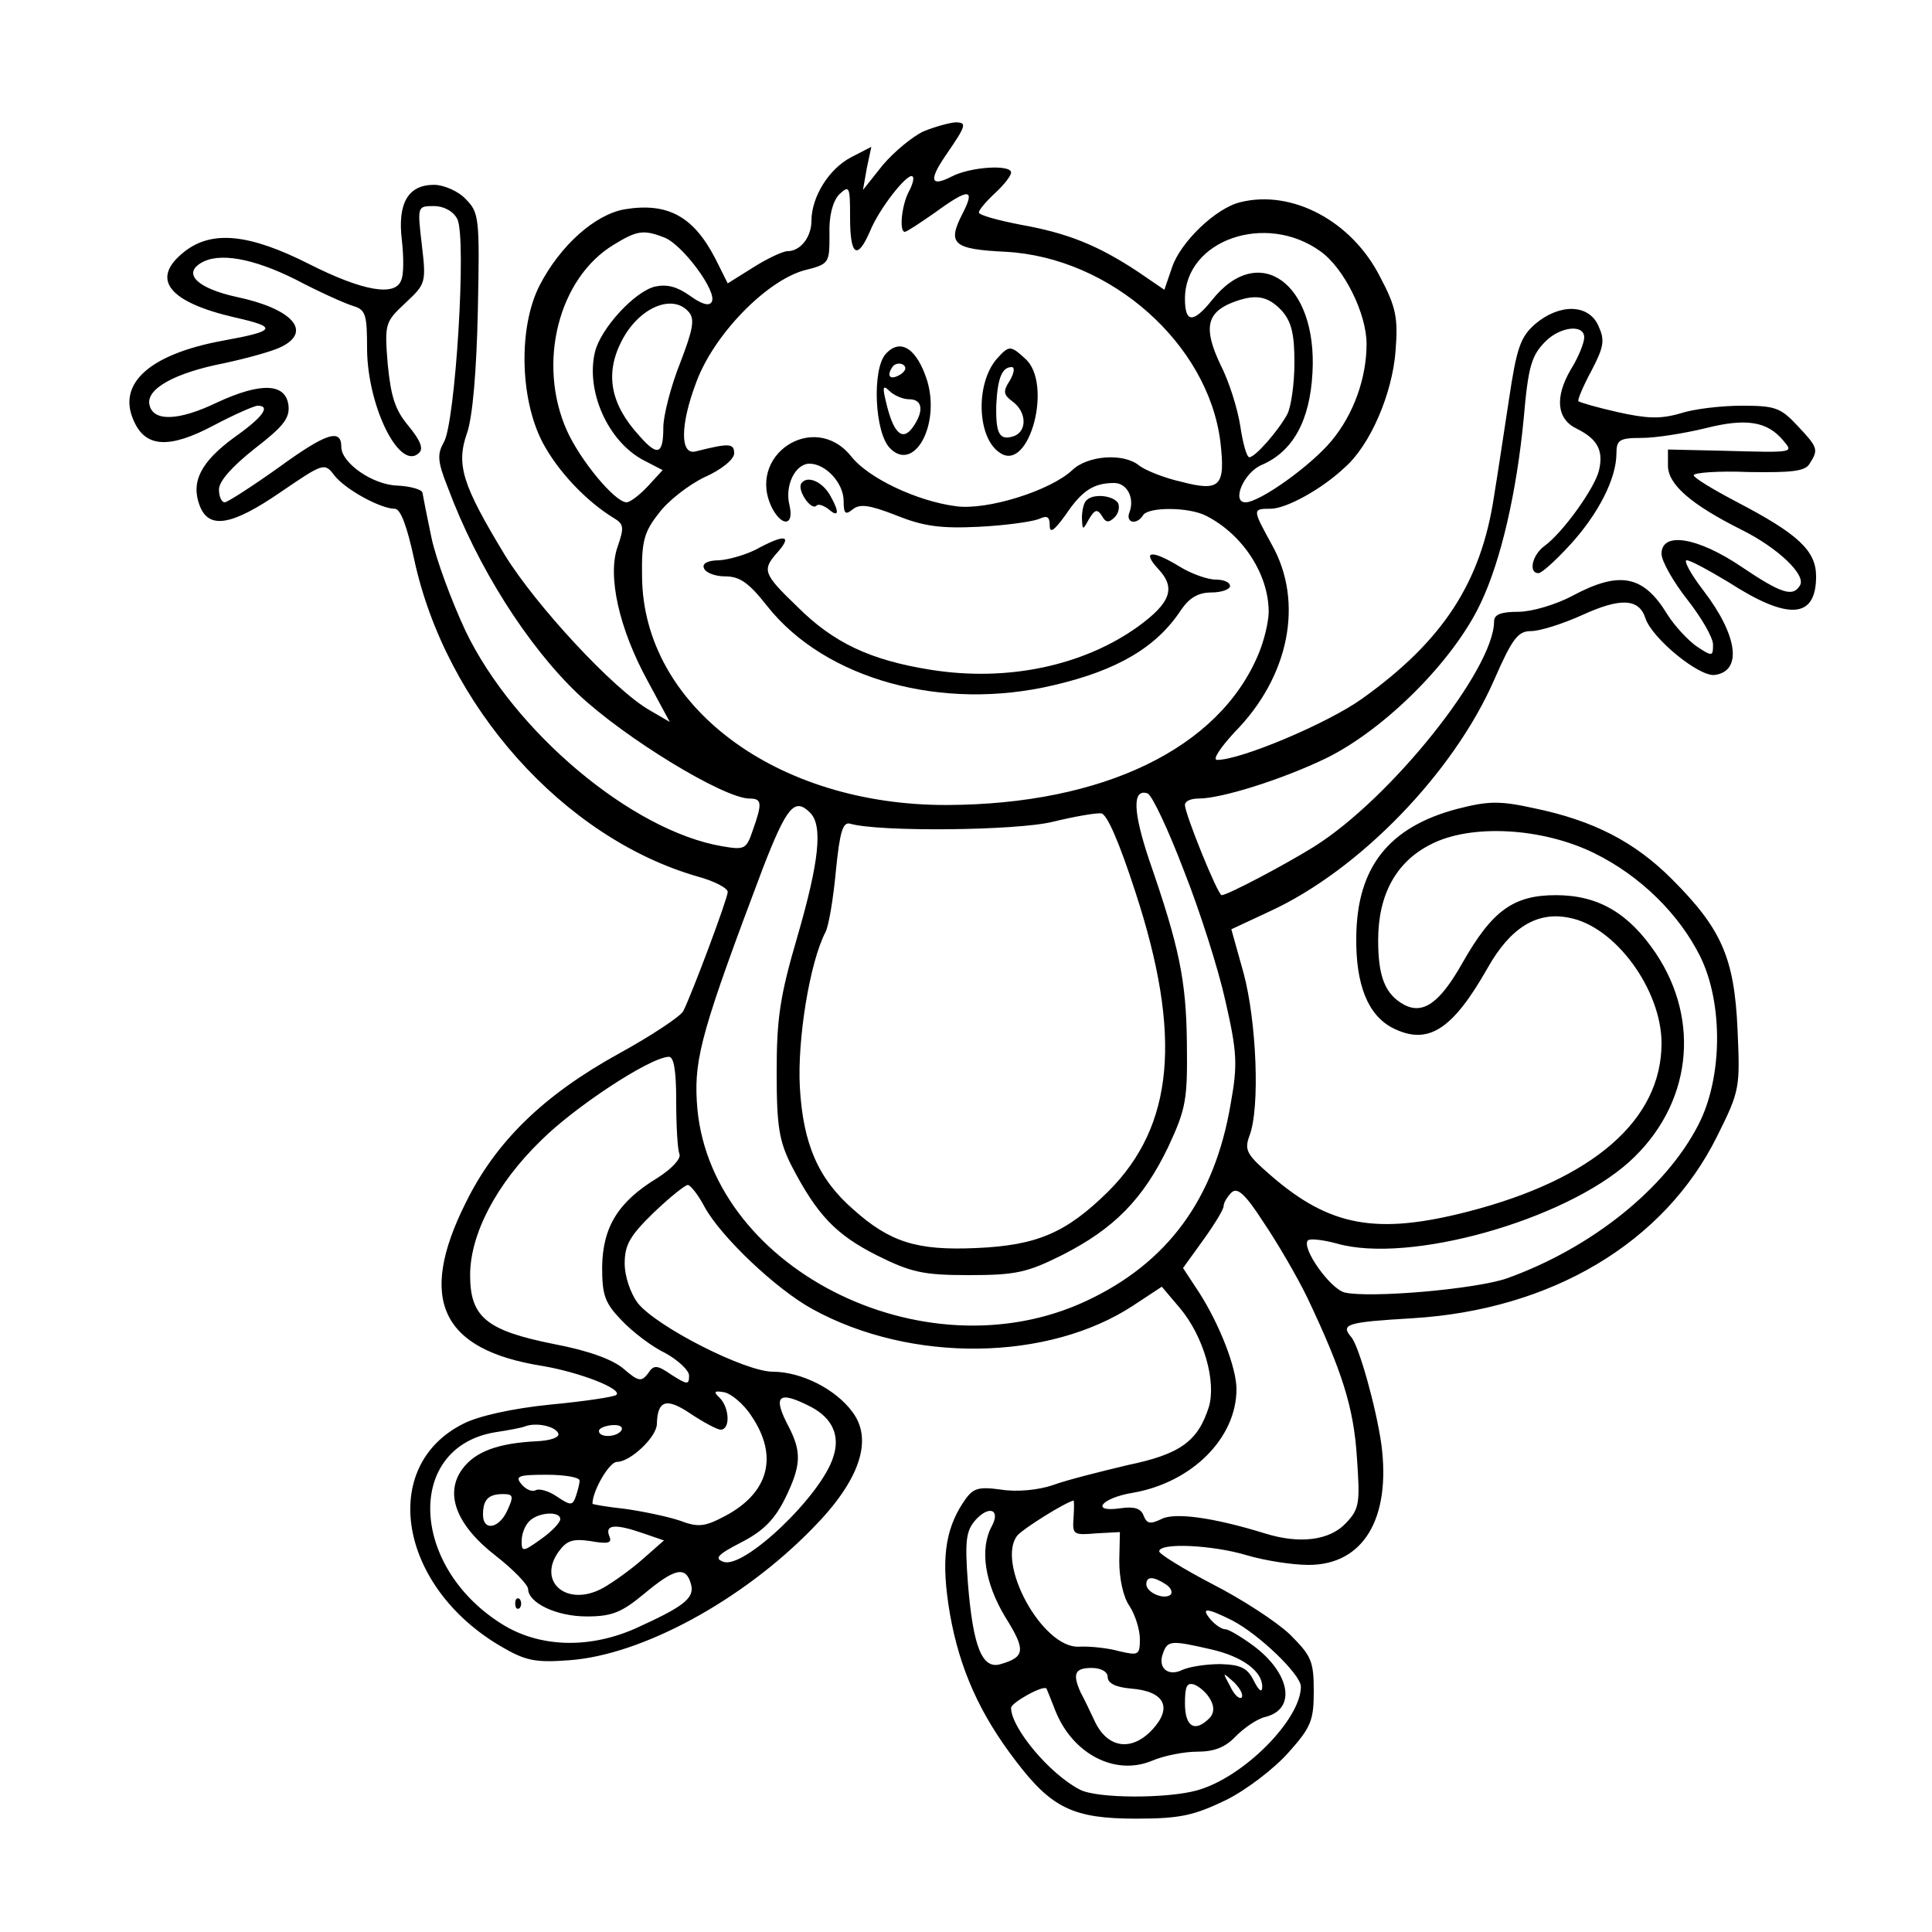 <?xml version="1.0" standalone="no"?>
<!DOCTYPE svg PUBLIC "-//W3C//DTD SVG 20010904//EN"
 "http://www.w3.org/TR/2001/REC-SVG-20010904/DTD/svg10.dtd">
<svg version="1.0" xmlns="http://www.w3.org/2000/svg"
 width="300pt" height="300pt" viewBox="0 0 300 300"
 preserveAspectRatio="xMidYMid meet">
<g transform="translate(0,300) scale(0.1,-0.1)"
fill="#000000" stroke="none">
<path d="M1434 2796 c-17 -8 -45 -31 -63 -52 l-31 -39 6 34 7 33 -31 -16 c-35
-18 -62 -62 -62 -99 0 -25 -17 -47 -37 -47 -7 0 -31 -11 -53 -25 l-40 -25 -19
38 c-34 66 -74 88 -141 77 -46 -8 -100 -56 -132 -118 -33 -64 -31 -175 4 -243
24 -46 69 -93 112 -119 15 -9 15 -15 5 -44 -16 -45 2 -127 47 -209 l34 -63
-31 18 c-56 32 -177 163 -225 241 -66 109 -76 140 -59 189 9 25 15 98 17 191
3 144 2 152 -19 173 -11 12 -34 22 -49 22 -40 0 -57 -28 -50 -86 3 -26 3 -54
-1 -62 -9 -26 -60 -17 -143 25 -93 47 -151 53 -194 19 -53 -42 -25 -78 79
-102 67 -15 64 -21 -19 -36 -114 -21 -165 -67 -138 -125 18 -41 55 -43 123 -7
32 17 64 31 69 31 21 0 8 -18 -36 -49 -52 -38 -68 -69 -54 -106 14 -37 49 -32
126 21 66 45 68 46 83 26 17 -22 72 -52 94 -52 9 0 19 -27 30 -78 49 -228 232
-433 440 -493 26 -7 47 -18 47 -24 0 -10 -55 -157 -69 -185 -4 -8 -49 -38
-100 -66 -116 -64 -191 -136 -238 -232 -75 -150 -38 -228 119 -253 59 -10 125
-36 115 -45 -3 -3 -49 -10 -102 -15 -60 -6 -113 -18 -136 -30 -131 -66 -100
-252 58 -345 39 -23 54 -26 107 -22 112 8 268 92 378 205 73 74 94 137 62 180
-26 36 -80 63 -124 63 -43 0 -181 70 -210 107 -11 15 -20 41 -20 61 0 29 8 43
45 79 25 24 49 43 53 43 4 0 16 -15 26 -34 25 -46 111 -128 168 -159 153 -84
366 -81 498 6 l44 29 28 -33 c37 -44 57 -114 45 -154 -17 -53 -44 -73 -126
-90 -42 -10 -94 -23 -116 -31 -23 -8 -57 -11 -81 -7 -37 5 -44 2 -59 -21 -28
-43 -34 -90 -20 -172 15 -85 46 -155 102 -228 56 -74 90 -90 187 -90 69 0 90
5 140 29 32 16 75 49 97 74 35 39 39 50 39 95 0 47 -4 55 -37 88 -21 20 -75
55 -120 78 -46 24 -83 47 -83 51 0 14 83 10 136 -6 27 -8 70 -15 96 -15 85 0
128 72 113 187 -8 57 -35 154 -47 167 -17 20 -6 23 95 29 216 13 391 117 473
282 36 72 36 76 32 167 -5 111 -25 156 -102 233 -58 58 -122 91 -214 110 -54
12 -72 11 -119 -1 -106 -28 -156 -90 -157 -199 -1 -74 18 -121 56 -141 55 -28
93 -4 148 93 35 62 76 88 126 78 72 -13 144 -112 144 -195 0 -119 -106 -211
-299 -261 -143 -37 -216 -24 -308 56 -37 32 -41 39 -33 61 17 43 11 179 -9
253 l-19 68 60 28 c139 64 285 215 348 359 28 64 37 76 57 76 14 0 49 11 80
25 59 27 88 26 98 -5 10 -31 84 -92 108 -88 43 6 35 62 -18 131 -20 26 -31 47
-26 47 6 0 35 -16 65 -34 93 -60 136 -57 136 9 0 40 -28 66 -124 116 -36 19
-66 37 -66 41 0 4 38 7 85 5 67 -1 88 1 95 13 14 22 13 25 -19 59 -26 28 -35
31 -86 31 -32 0 -75 -5 -96 -12 -31 -9 -52 -8 -97 2 -31 7 -59 15 -61 17 -2 1
7 23 20 47 20 38 21 48 11 70 -15 34 -60 35 -98 3 -23 -20 -29 -37 -41 -118
-8 -52 -18 -119 -23 -149 -20 -134 -79 -225 -205 -315 -53 -38 -188 -95 -225
-95 -8 0 5 19 27 43 85 86 108 202 58 291 -30 55 -31 56 -2 56 24 0 79 30 115
64 40 35 74 115 79 181 4 51 1 68 -24 115 -44 87 -137 136 -217 116 -38 -9
-93 -62 -106 -101 l-12 -35 -41 28 c-62 41 -109 60 -182 73 -36 7 -65 15 -65
19 0 4 11 17 25 30 14 13 25 27 25 32 0 13 -63 9 -92 -6 -33 -17 -36 -6 -10
32 33 48 34 52 15 52 -10 -1 -32 -7 -49 -14z m-23 -94 c-11 -21 -15 -62 -6
-62 3 0 24 14 47 30 52 38 63 38 43 -1 -25 -48 -15 -56 67 -60 163 -9 314
-143 333 -295 8 -69 0 -78 -61 -62 -27 6 -56 18 -65 25 -24 20 -80 16 -104 -7
-34 -32 -133 -63 -181 -56 -61 8 -136 44 -162 77 -58 73 -166 1 -122 -82 16
-28 33 -24 26 6 -8 31 9 65 31 65 25 0 53 -30 53 -58 0 -20 3 -22 14 -13 11 9
26 7 67 -9 42 -17 69 -21 129 -18 41 2 83 8 93 12 13 6 17 4 17 -10 0 -13 7
-8 25 17 25 37 43 49 75 49 20 0 32 -23 24 -45 -7 -17 11 -21 21 -5 8 13 71
13 98 -1 57 -29 97 -91 97 -149 0 -15 -7 -45 -16 -66 -61 -146 -241 -233 -483
-234 -266 -1 -472 154 -474 354 -1 55 3 70 26 99 14 19 46 44 71 56 27 12 46
28 46 37 0 16 -8 16 -60 3 -24 -6 -24 41 1 107 27 74 108 157 167 174 40 10
40 11 40 56 -1 29 5 51 15 62 16 15 17 13 17 -36 0 -59 11 -67 31 -21 14 35
59 92 66 85 3 -2 0 -13 -6 -24z m-701 -42 c15 -28 -3 -319 -21 -347 -10 -18
-10 -29 6 -69 46 -124 124 -247 203 -322 72 -68 226 -162 266 -162 19 0 20 -7
5 -49 -10 -30 -13 -31 -48 -25 -140 24 -323 178 -398 334 -22 47 -46 112 -53
145 -7 33 -13 64 -14 70 -1 5 -19 10 -39 11 -38 1 -87 35 -87 60 0 29 -23 22
-96 -31 -42 -30 -81 -55 -85 -55 -5 0 -9 9 -9 20 0 13 21 36 55 63 44 34 55
47 53 67 -4 35 -42 37 -111 5 -60 -29 -100 -30 -105 -3 -5 24 39 49 116 64 37
8 77 19 90 26 47 24 15 59 -71 77 -59 13 -83 35 -56 52 28 18 82 8 148 -25 36
-19 76 -37 89 -41 20 -6 22 -13 22 -68 1 -89 51 -190 81 -160 7 7 1 20 -17 42
-21 25 -27 46 -32 96 -5 63 -4 65 28 95 31 29 32 31 25 90 -7 60 -7 60 19 60
15 0 30 -8 36 -20z m322 -29 c28 -11 83 -85 73 -100 -4 -7 -16 -3 -34 10 -20
14 -35 18 -54 14 -32 -8 -84 -65 -93 -101 -15 -61 20 -140 76 -169 l29 -15
-23 -25 c-13 -14 -28 -25 -33 -25 -18 0 -72 65 -93 112 -46 104 -13 236 73
288 36 22 46 24 79 11z m1018 -21 c37 -26 72 -97 72 -144 0 -53 -20 -109 -54
-150 -32 -39 -112 -96 -134 -96 -22 0 -3 46 25 58 49 21 75 69 79 143 8 139
-83 205 -156 113 -29 -36 -42 -36 -42 2 0 91 125 135 210 74z m-60 -92 c15
-17 20 -35 20 -81 0 -32 -5 -68 -11 -80 -14 -26 -50 -67 -59 -67 -4 0 -10 21
-14 48 -4 26 -17 69 -31 96 -26 55 -22 80 18 96 36 14 55 11 77 -12z m-920 -3
c9 -11 6 -27 -14 -79 -14 -35 -26 -81 -26 -100 0 -42 -9 -45 -37 -13 -45 49
-54 96 -28 147 27 53 80 75 105 45z m1390 -39 c0 -8 -9 -31 -21 -50 -25 -43
-22 -77 10 -92 32 -16 41 -34 34 -64 -6 -27 -56 -97 -85 -118 -19 -14 -25 -42
-9 -42 5 0 27 20 49 44 44 48 72 103 72 142 0 21 5 24 39 24 22 0 66 7 99 15
63 16 96 11 121 -19 16 -19 18 -19 -91 -16 l-88 2 0 -25 c0 -29 35 -60 115
-100 56 -28 100 -70 90 -86 -11 -19 -30 -12 -91 29 -68 46 -124 55 -124 20 0
-11 18 -43 40 -71 22 -28 40 -59 40 -70 0 -18 -1 -19 -25 -3 -13 9 -34 31 -46
50 -37 61 -74 68 -147 29 -26 -14 -64 -25 -84 -25 -27 0 -38 -4 -38 -15 0 -74
-160 -275 -280 -350 -45 -28 -134 -75 -143 -75 -6 0 -57 126 -57 140 0 6 9 10
21 10 36 0 131 30 199 63 91 45 197 151 239 240 32 67 56 173 67 287 7 81 12
98 34 120 23 23 60 27 60 6z m-622 -827 c25 -63 54 -154 65 -204 18 -79 19
-98 8 -159 -25 -148 -98 -247 -224 -306 -254 -119 -591 54 -605 310 -4 68 9
114 103 363 37 95 49 109 73 85 20 -20 14 -76 -20 -193 -27 -92 -32 -127 -32
-210 0 -85 4 -107 23 -145 40 -77 69 -107 132 -139 54 -27 73 -31 144 -31 72
0 90 4 144 31 81 41 126 87 165 168 28 60 30 74 29 161 -1 98 -12 150 -58 283
-26 77 -27 113 -3 105 7 -3 32 -56 56 -119z m-75 -34 c73 -223 60 -363 -42
-465 -65 -64 -110 -84 -206 -88 -91 -4 -133 9 -190 60 -54 47 -78 101 -83 190
-4 73 15 193 40 241 5 10 12 52 16 95 6 61 11 76 22 73 44 -13 259 -11 315 3
33 8 67 14 75 13 9 -1 28 -45 53 -122z m713 60 c71 -35 131 -94 164 -160 36
-73 35 -189 -3 -262 -51 -99 -166 -191 -297 -238 -49 -17 -213 -31 -252 -22
-23 6 -68 70 -57 81 3 3 23 1 45 -5 112 -32 353 36 454 127 96 87 112 218 41
324 -42 62 -89 90 -155 90 -66 0 -99 -24 -145 -105 -35 -62 -61 -81 -91 -65
-29 16 -40 43 -40 100 0 71 28 122 82 149 62 32 173 26 254 -14z m-1426 -384
c0 -38 2 -75 5 -83 3 -7 -12 -23 -34 -37 -61 -37 -85 -76 -86 -138 0 -44 4
-56 30 -83 17 -18 47 -41 68 -51 20 -11 37 -27 37 -35 0 -15 -3 -14 -27 1 -23
16 -28 16 -37 2 -10 -13 -15 -12 -37 7 -17 15 -56 29 -109 39 -105 21 -130 42
-130 107 0 63 40 141 110 209 51 51 167 128 198 130 8 1 12 -19 12 -68z m980
-306 c54 -114 72 -170 77 -248 5 -71 4 -80 -17 -102 -25 -27 -72 -33 -126 -16
-81 25 -141 33 -161 22 -17 -8 -22 -7 -27 5 -4 12 -15 15 -36 12 -48 -7 -30
16 19 24 92 16 161 85 161 161 0 33 -26 100 -58 150 l-25 38 31 43 c18 25 32
48 32 53 0 5 5 14 12 21 9 9 21 -1 50 -46 21 -31 52 -84 68 -117z m-863 -184
c42 -62 27 -119 -41 -155 -32 -17 -42 -18 -71 -7 -18 6 -56 14 -84 18 -28 3
-51 7 -51 8 0 20 26 65 38 65 21 0 62 39 62 59 1 37 15 41 52 16 21 -14 42
-25 47 -25 15 0 14 33 -1 49 -11 10 -9 12 7 9 10 -2 30 -18 42 -37z m93 14
c32 -17 45 -44 34 -77 -18 -60 -140 -176 -171 -163 -14 5 -9 11 28 30 35 18
52 36 68 68 25 51 26 72 6 111 -26 49 -17 58 35 31z m-393 -41 c2 -6 -12 -11
-34 -12 -60 -3 -95 -16 -115 -43 -28 -38 -10 -87 52 -135 27 -21 49 -44 50
-51 0 -22 44 -43 91 -43 39 0 54 6 89 35 48 40 65 44 73 15 6 -22 -12 -35 -87
-69 -73 -32 -150 -29 -208 8 -142 90 -148 274 -9 297 20 3 41 7 46 9 18 7 48
0 52 -11z m98 5 c-7 -11 -35 -12 -35 -1 0 4 9 8 20 9 11 1 18 -2 15 -8z m-65
-78 c0 -5 -3 -16 -6 -25 -5 -14 -8 -14 -29 0 -13 9 -28 13 -33 10 -6 -3 -15 1
-22 9 -11 13 -5 15 39 15 28 0 51 -4 51 -9z m-112 -46 c-13 -29 -38 -33 -38
-7 0 23 8 32 31 32 16 0 17 -3 7 -25z m879 -12 c-2 -26 0 -27 35 -24 l37 2 -1
-45 c0 -27 6 -56 16 -70 9 -14 16 -37 16 -51 0 -25 -2 -26 -32 -19 -18 5 -46
8 -63 7 -57 -2 -129 131 -95 173 10 11 72 50 87 54 1 0 1 -12 0 -27z m-127
-13 c-19 -35 -11 -88 21 -141 32 -51 31 -62 -7 -73 -29 -9 -43 27 -51 125 -5
67 -3 82 12 99 21 23 39 16 25 -10z m-670 11 c0 -5 -13 -19 -30 -31 -28 -20
-30 -20 -30 -3 0 11 5 24 12 31 14 14 48 16 48 3z m129 -22 l32 -11 -33 -29
c-18 -16 -46 -36 -62 -45 -55 -30 -102 9 -69 56 13 18 22 21 50 17 28 -5 34
-3 29 8 -7 18 10 19 53 4z m811 -79 c8 -5 11 -12 8 -16 -10 -9 -38 3 -38 16 0
12 10 13 30 0z m103 -56 c41 -21 107 -84 107 -103 0 -51 -89 -141 -161 -161
-46 -13 -155 -13 -182 1 -47 24 -107 96 -107 127 0 8 50 36 55 30 1 -2 7 -17
14 -35 27 -67 93 -101 150 -77 19 8 50 14 70 14 27 0 44 7 60 24 13 13 33 27
46 30 48 12 39 67 -18 110 -19 14 -39 26 -44 26 -6 0 -16 7 -23 15 -16 19 -7
19 33 -1z m-33 -45 c49 -11 80 -34 80 -58 0 -10 -5 -7 -13 9 -10 20 -20 25
-52 26 -22 0 -48 -4 -59 -9 -22 -11 -39 3 -30 26 7 20 13 20 74 6z m-160 -43
c0 -10 13 -16 36 -18 52 -4 65 -29 34 -63 -32 -35 -69 -30 -89 10 -8 17 -18
38 -23 47 -13 29 -9 38 17 38 15 0 25 -6 25 -14z m208 -32 c-4 -3 -12 5 -18
18 -12 22 -12 22 6 6 10 -10 15 -20 12 -24z m-48 -4 c6 -11 5 -21 -2 -28 -23
-23 -38 -13 -38 23 0 27 3 33 15 29 9 -4 20 -14 25 -24z"/>
<path d="M1375 2450 c-21 -24 -17 -122 7 -146 37 -38 78 35 58 104 -16 51 -42
68 -65 42z m24 -31 c-16 -10 -23 -4 -14 10 3 6 11 8 17 5 6 -4 5 -9 -3 -15z
m13 -39 c21 0 23 -19 5 -44 -16 -22 -30 -8 -41 39 -6 24 -5 28 5 18 7 -7 21
-13 31 -13z"/>
<path d="M1548 2443 c-34 -39 -31 -125 6 -147 45 -28 81 109 38 147 -23 21
-25 21 -44 0z m20 -34 c-11 -17 -10 -22 5 -33 21 -16 22 -45 2 -53 -23 -8 -29
3 -28 48 2 42 9 59 24 59 5 0 4 -9 -3 -21z"/>
<path d="M1244 2249 c-6 -11 16 -43 24 -34 3 3 11 0 19 -6 15 -13 17 -5 3 20
-12 23 -37 34 -46 20z"/>
<path d="M1687 2223 c-4 -3 -7 -16 -7 -27 1 -20 1 -20 11 -2 9 15 13 16 20 5
6 -11 11 -11 20 -2 6 6 8 16 5 22 -8 12 -39 15 -49 4z"/>
<path d="M1180 2150 c-19 -11 -48 -19 -63 -20 -18 0 -27 -5 -24 -12 2 -7 17
-13 33 -13 23 0 37 -10 66 -47 90 -113 271 -163 444 -122 99 23 160 59 198
117 13 19 27 27 47 27 16 0 29 5 29 10 0 6 -10 10 -22 10 -13 0 -38 9 -56 20
-44 27 -60 25 -33 -4 27 -29 19 -52 -32 -89 -85 -61 -203 -86 -322 -67 -94 15
-151 42 -207 98 -53 51 -55 57 -31 84 23 26 13 29 -27 8z"/>
<path d="M800 510 c0 -7 3 -10 7 -7 3 4 3 10 0 14 -4 3 -7 0 -7 -7z"/>
</g>
</svg>
